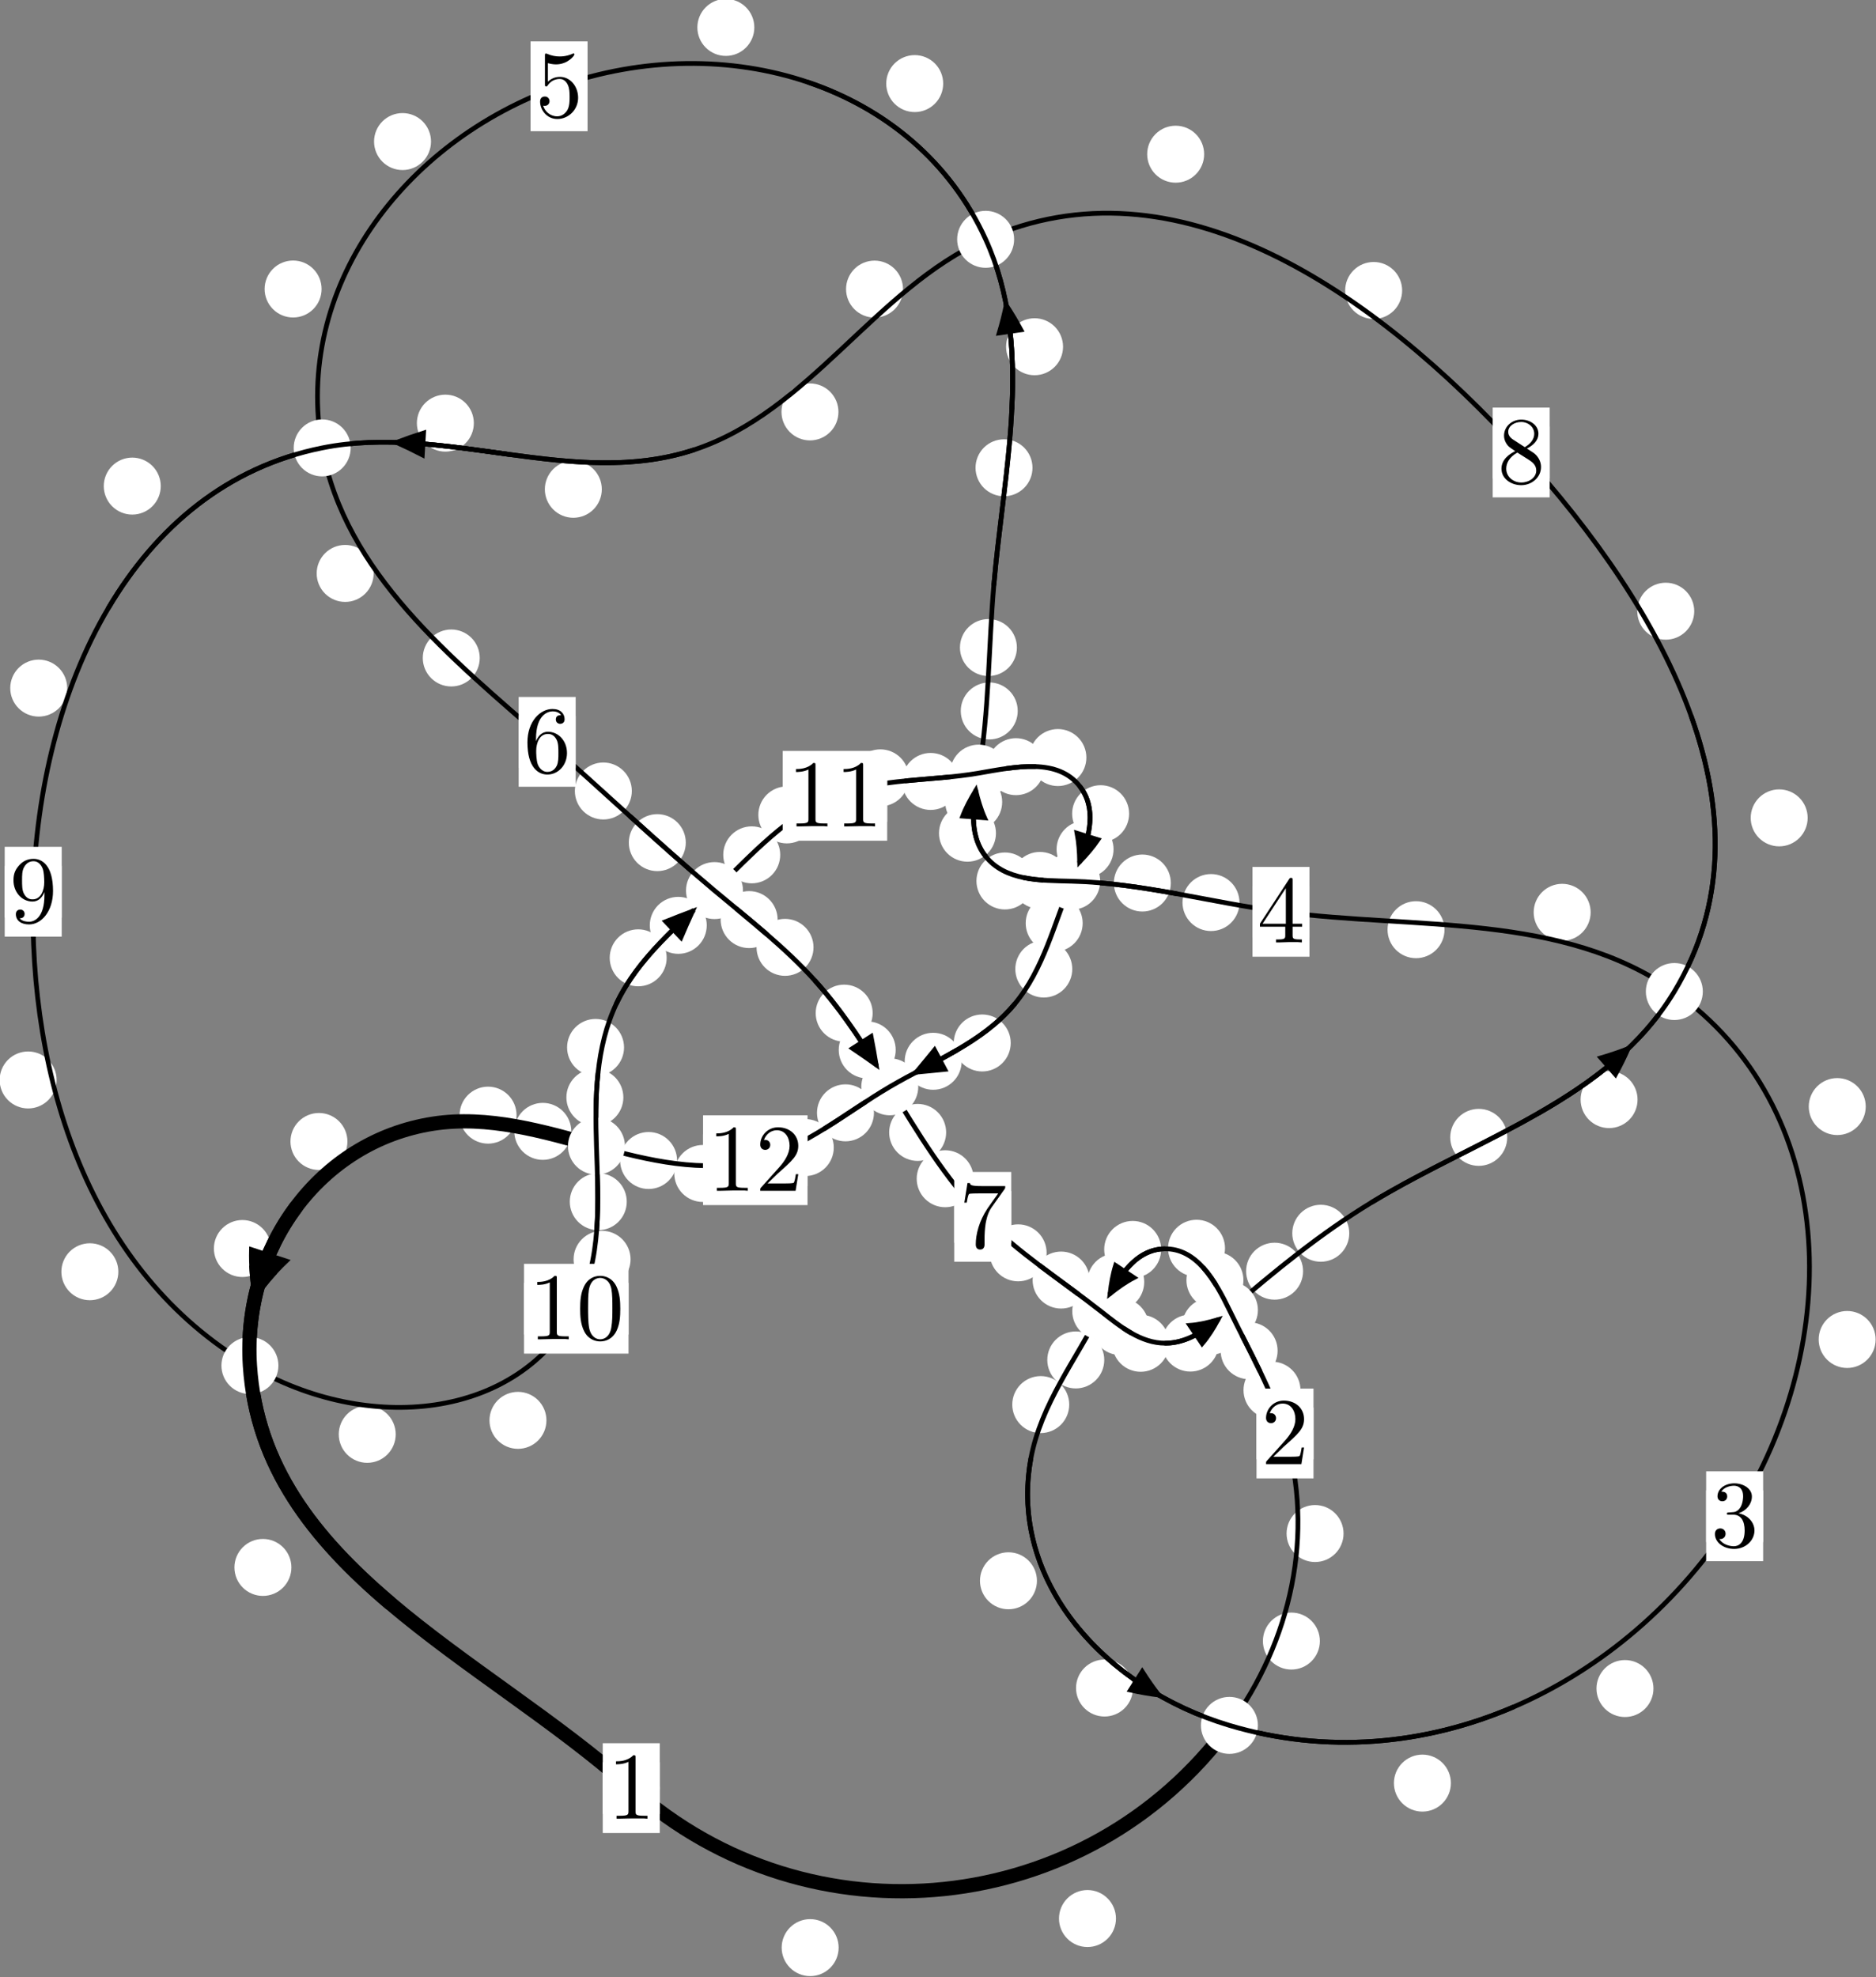 <?xml version="1.0"?>
<!-- Created by MetaPost 1.999 on 2021.07.05:2353 -->
<svg version="1.1" xmlns="http://www.w3.org/2000/svg" xmlns:xlink="http://www.w3.org/1999/xlink" width="196.844" height="207.413" viewBox="0 0 196.844 207.413">
<rect x="0" y="0" width="196.844" height="207.413" fill="#808080" stroke="none"/>
<!-- Original BoundingBox: -129.037292 -26.301819 67.806458 181.111160 -->
  <defs>
    <g transform="scale(0.01,0.01)" id="GLYPHcmr10_48">
      <path style="fill-rule: evenodd;" d="M460 -320C460 -400,455 -480,420 -554C374 -650,292 -666,250 -666C190 -666,117 -640,76 -547C44 -478,39 -400,39 -320C39 -245,43 -155,84 -79C127 2,200 22,249 22C303 22,379 1,423 -94C455 -163,460 -241,460 -320M249 -0C210 -0,151 -25,133 -121C122 -181,122 -273,122 -332C122 -396,122 -462,130 -516C149 -635,224 -644,249 -644C282 -644,348 -626,367 -527C377 -471,377 -395,377 -332C377 -257,377 -189,366 -125C351 -30,294 -0,249 -0"></path>
    </g>
    <g transform="scale(0.01,0.01)" id="GLYPHcmr10_49">
      <path style="fill-rule: evenodd;" d="M294 -640C294 -664,294 -666,271 -666C209 -602,121 -602,89 -602L89 -571C109 -571,168 -571,220 -597L220 -79C220 -43,217 -31,127 -31L95 -31L95 -0L257 -0L130 -3L217 -3L257 -3L297 -3L384 -3L419 -0L419 -31L387 -31C297 -31,294 -42,294 -79"></path>
    </g>
    <g transform="scale(0.01,0.01)" id="GLYPHcmr10_50">
      <path style="fill-rule: evenodd;" d="M127 -77L233 -180C389 -318,449 -372,449 -472C449 -586,359 -666,237 -666C124 -666,50 -574,50 -485C50 -429,100 -429,103 -429C120 -429,155 -441,155 -482C155 -508,137 -534,102 -534C94 -534,92 -534,89 -533C112 -598,166 -635,224 -635C315 -635,358 -554,358 -472C358 -392,308 -313,253 -251L61 -37C50 -26,50 -24,50 -0L421 -0L449 -174L424 -174C419 -144,412 -100,402 -85C395 -77,329 -77,307 -77"></path>
    </g>
    <g transform="scale(0.01,0.01)" id="GLYPHcmr10_51">
      <path style="fill-rule: evenodd;" d="M290 -352C372 -379,430 -449,430 -528C430 -610,342 -666,246 -666C145 -666,69 -606,69 -530C69 -497,91 -478,120 -478C151 -478,171 -500,171 -529C171 -579,124 -579,109 -579C140 -628,206 -641,242 -641C283 -641,338 -619,338 -529C338 -517,336 -459,310 -415C280 -367,246 -364,221 -363C213 -362,189 -360,182 -360C174 -359,167 -358,167 -348C167 -337,174 -337,191 -337L235 -337C317 -337,354 -269,354 -171C354 -35,285 -6,241 -6C198 -6,123 -23,88 -82C123 -77,154 -99,154 -137C154 -173,127 -193,98 -193C74 -193,42 -179,42 -135C42 -44,135 22,244 22C366 22,457 -69,457 -171C457 -253,394 -331,290 -352"></path>
    </g>
    <g transform="scale(0.01,0.01)" id="GLYPHcmr10_52">
      <path style="fill-rule: evenodd;" d="M294 -165L294 -78C294 -42,292 -31,218 -31L197 -31L197 -0L332 -0L238 -3L290 -3L332 -3L374 -3L427 -3L468 -0L468 -31L447 -31C373 -31,371 -42,371 -78L371 -165L471 -165L471 -196L371 -196L371 -651C371 -671,371 -677,355 -677C346 -677,343 -677,335 -665L28 -196L28 -165M300 -196L56 -196L300 -569"></path>
    </g>
    <g transform="scale(0.01,0.01)" id="GLYPHcmr10_53">
      <path style="fill-rule: evenodd;" d="M449 -201C449 -320,367 -420,259 -420C211 -420,168 -404,132 -369L132 -564C152 -558,185 -551,217 -551C340 -551,410 -642,410 -655C410 -661,407 -666,400 -666C399 -666,397 -666,392 -663C372 -654,323 -634,256 -634C216 -634,170 -641,123 -662C115 -665,113 -665,111 -665C101 -665,101 -657,101 -641L101 -345C101 -327,101 -319,115 -319C122 -319,124 -322,128 -328C139 -344,176 -398,257 -398C309 -398,334 -352,342 -334C358 -297,360 -258,360 -208C360 -173,360 -113,336 -71C312 -32,275 -6,229 -6C156 -6,99 -59,82 -118C85 -117,88 -116,99 -116C132 -116,149 -141,149 -165C149 -189,132 -214,99 -214C85 -214,50 -207,50 -161C50 -75,119 22,231 22C347 22,449 -74,449 -201"></path>
    </g>
    <g transform="scale(0.01,0.01)" id="GLYPHcmr10_54">
      <path style="fill-rule: evenodd;" d="M132 -328L132 -352C132 -605,256 -641,307 -641C331 -641,373 -635,395 -601C380 -601,340 -601,340 -556C340 -525,364 -510,386 -510C402 -510,432 -519,432 -558C432 -618,388 -666,305 -666C177 -666,42 -537,42 -316C42 -49,158 22,251 22C362 22,457 -72,457 -204C457 -331,368 -427,257 -427C189 -427,152 -376,132 -328M251 -6C188 -6,158 -66,152 -81C134 -128,134 -208,134 -226C134 -304,166 -404,256 -404C272 -404,318 -404,349 -342C367 -305,367 -254,367 -205C367 -157,367 -107,350 -71C320 -11,274 -6,251 -6"></path>
    </g>
    <g transform="scale(0.01,0.01)" id="GLYPHcmr10_55">
      <path style="fill-rule: evenodd;" d="M476 -609C485 -621,485 -623,485 -644L242 -644C120 -644,118 -657,114 -676L89 -676L56 -470L81 -470C84 -486,93 -549,106 -561C113 -567,191 -567,204 -567L411 -567C400 -551,321 -442,299 -409C209 -274,176 -135,176 -33C176 -23,176 22,222 22C268 22,268 -23,268 -33L268 -84C268 -139,271 -194,279 -248C283 -271,297 -357,341 -419"></path>
    </g>
    <g transform="scale(0.01,0.01)" id="GLYPHcmr10_56">
      <path style="fill-rule: evenodd;" d="M163 -457C117 -487,113 -521,113 -538C113 -599,178 -641,249 -641C322 -641,386 -589,386 -517C386 -460,347 -412,287 -377M309 -362C381 -399,430 -451,430 -517C430 -609,341 -666,250 -666C150 -666,69 -592,69 -499C69 -481,71 -436,113 -389C124 -377,161 -352,186 -335C128 -306,42 -250,42 -151C42 -45,144 22,249 22C362 22,457 -61,457 -168C457 -204,446 -249,408 -291C389 -312,373 -322,309 -362M209 -320L332 -242C360 -223,407 -193,407 -132C407 -58,332 -6,250 -6C164 -6,92 -68,92 -151C92 -209,124 -273,209 -320"></path>
    </g>
    <g transform="scale(0.01,0.01)" id="GLYPHcmr10_57">
      <path style="fill-rule: evenodd;" d="M367 -318L367 -286C367 -52,263 -6,205 -6C188 -6,134 -8,107 -42C151 -42,159 -71,159 -88C159 -119,135 -134,113 -134C97 -134,67 -125,67 -86C67 -19,121 22,206 22C335 22,457 -114,457 -329C457 -598,342 -666,253 -666C198 -666,149 -648,106 -603C65 -558,42 -516,42 -441C42 -316,130 -218,242 -218C303 -218,344 -260,367 -318M243 -241C227 -241,181 -241,150 -304C132 -341,132 -391,132 -440C132 -494,132 -541,153 -578C180 -628,218 -641,253 -641C299 -641,332 -607,349 -562C361 -530,365 -467,365 -421C365 -338,331 -241,243 -241"></path>
    </g>
  </defs>
  <path d="M87.997 204.313C87.997 203.52,87.682 202.76,87.121 202.2C86.561 201.639,85.801 201.324,85.008 201.324C84.215 201.324,83.455 201.639,82.895 202.2C82.334 202.76,82.019 203.52,82.019 204.313C82.019 205.106,82.334 205.866,82.895 206.426C83.455 206.987,84.215 207.302,85.008 207.302C85.801 207.302,86.561 206.987,87.121 206.426C87.682 205.866,87.997 205.106,87.997 204.313Z" style="fill: rgb(100%,100%,100%);stroke: none;"></path>
  <path d="M69.224 187.581C69.224 186.789,68.909 186.028,68.348 185.468C67.788 184.907,67.028 184.592,66.235 184.592C65.442 184.592,64.682 184.907,64.122 185.468C63.561 186.028,63.246 186.789,63.246 187.581C63.246 188.374,63.561 189.134,64.122 189.695C64.682 190.255,65.442 190.57,66.235 190.57C67.028 190.57,67.788 190.255,68.348 189.695C68.909 189.134,69.224 188.374,69.224 187.581Z" style="fill: rgb(100%,100%,100%);stroke: none;"></path>
  <path d="M138.491 172.154C138.491 171.361,138.176 170.601,137.616 170.041C137.055 169.48,136.295 169.165,135.502 169.165C134.71 169.165,133.95 169.48,133.389 170.041C132.829 170.601,132.514 171.361,132.514 172.154C132.514 172.947,132.829 173.707,133.389 174.267C133.95 174.828,134.71 175.143,135.502 175.143C136.295 175.143,137.055 174.828,137.616 174.267C138.176 173.707,138.491 172.947,138.491 172.154Z" style="fill: rgb(100%,100%,100%);stroke: none;"></path>
  <path d="M117.095 201.262C117.095 200.469,116.78 199.709,116.219 199.149C115.659 198.588,114.899 198.273,114.106 198.273C113.313 198.273,112.553 198.588,111.993 199.149C111.432 199.709,111.117 200.469,111.117 201.262C111.117 202.055,111.432 202.815,111.993 203.375C112.553 203.936,113.313 204.251,114.106 204.251C114.899 204.251,115.659 203.936,116.219 203.375C116.78 202.815,117.095 202.055,117.095 201.262Z" style="fill: rgb(100%,100%,100%);stroke: none;"></path>
  <path d="M136.455 145.833C136.455 145.04,136.14 144.28,135.58 143.72C135.019 143.159,134.259 142.844,133.466 142.844C132.674 142.844,131.914 143.159,131.353 143.72C130.793 144.28,130.478 145.04,130.478 145.833C130.478 146.626,130.793 147.386,131.353 147.946C131.914 148.507,132.674 148.822,133.466 148.822C134.259 148.822,135.019 148.507,135.58 147.946C136.14 147.386,136.455 146.626,136.455 145.833Z" style="fill: rgb(100%,100%,100%);stroke: none;"></path>
  <path d="M140.975 160.873C140.975 160.081,140.66 159.32,140.099 158.76C139.539 158.199,138.779 157.884,137.986 157.884C137.193 157.884,136.433 158.199,135.873 158.76C135.312 159.32,134.997 160.081,134.997 160.873C134.997 161.666,135.312 162.426,135.873 162.987C136.433 163.547,137.193 163.862,137.986 163.862C138.779 163.862,139.539 163.547,140.099 162.987C140.66 162.426,140.975 161.666,140.975 160.873Z" style="fill: rgb(100%,100%,100%);stroke: none;"></path>
  <path d="M130.47 134.298C130.47 133.505,130.155 132.745,129.594 132.185C129.034 131.624,128.274 131.309,127.481 131.309C126.688 131.309,125.928 131.624,125.368 132.185C124.807 132.745,124.492 133.505,124.492 134.298C124.492 135.091,124.807 135.851,125.368 136.411C125.928 136.972,126.688 137.287,127.481 137.287C128.274 137.287,129.034 136.972,129.594 136.411C130.155 135.851,130.47 135.091,130.47 134.298Z" style="fill: rgb(100%,100%,100%);stroke: none;"></path>
  <path d="M134.057 141.698C134.057 140.905,133.742 140.145,133.182 139.585C132.622 139.024,131.861 138.709,131.069 138.709C130.276 138.709,129.516 139.024,128.955 139.585C128.395 140.145,128.08 140.905,128.08 141.698C128.08 142.491,128.395 143.251,128.955 143.811C129.516 144.372,130.276 144.687,131.069 144.687C131.861 144.687,132.622 144.372,133.182 143.811C133.742 143.251,134.057 142.491,134.057 141.698Z" style="fill: rgb(100%,100%,100%);stroke: none;"></path>
  <path d="M121.838 131.069C121.838 130.277,121.523 129.517,120.963 128.956C120.402 128.396,119.642 128.081,118.85 128.081C118.057 128.081,117.297 128.396,116.736 128.956C116.176 129.517,115.861 130.277,115.861 131.069C115.861 131.862,116.176 132.622,116.736 133.183C117.297 133.743,118.057 134.058,118.85 134.058C119.642 134.058,120.402 133.743,120.963 133.183C121.523 132.622,121.838 131.862,121.838 131.069Z" style="fill: rgb(100%,100%,100%);stroke: none;"></path>
  <path d="M128.538 130.945C128.538 130.153,128.223 129.393,127.662 128.832C127.102 128.272,126.341 127.957,125.549 127.957C124.756 127.957,123.996 128.272,123.435 128.832C122.875 129.393,122.56 130.153,122.56 130.945C122.56 131.738,122.875 132.498,123.435 133.059C123.996 133.619,124.756 133.934,125.549 133.934C126.341 133.934,127.102 133.619,127.662 133.059C128.223 132.498,128.538 131.738,128.538 130.945Z" style="fill: rgb(100%,100%,100%);stroke: none;"></path>
  <path d="M115.867 142.663C115.867 141.87,115.552 141.11,114.992 140.55C114.431 139.989,113.671 139.674,112.878 139.674C112.086 139.674,111.326 139.989,110.765 140.55C110.205 141.11,109.89 141.87,109.89 142.663C109.89 143.456,110.205 144.216,110.765 144.777C111.326 145.337,112.086 145.652,112.878 145.652C113.671 145.652,114.431 145.337,114.992 144.777C115.552 144.216,115.867 143.456,115.867 142.663Z" style="fill: rgb(100%,100%,100%);stroke: none;"></path>
  <path d="M120.06 134.487C120.06 133.694,119.745 132.934,119.184 132.373C118.624 131.813,117.864 131.498,117.071 131.498C116.278 131.498,115.518 131.813,114.958 132.373C114.397 132.934,114.082 133.694,114.082 134.487C114.082 135.279,114.397 136.039,114.958 136.6C115.518 137.16,116.278 137.475,117.071 137.475C117.864 137.475,118.624 137.16,119.184 136.6C119.745 136.039,120.06 135.279,120.06 134.487Z" style="fill: rgb(100%,100%,100%);stroke: none;"></path>
  <path d="M108.803 165.83C108.803 165.037,108.488 164.277,107.927 163.716C107.367 163.156,106.607 162.841,105.814 162.841C105.021 162.841,104.261 163.156,103.701 163.716C103.14 164.277,102.825 165.037,102.825 165.83C102.825 166.622,103.14 167.382,103.701 167.943C104.261 168.503,105.021 168.818,105.814 168.818C106.607 168.818,107.367 168.503,107.927 167.943C108.488 167.382,108.803 166.622,108.803 165.83Z" style="fill: rgb(100%,100%,100%);stroke: none;"></path>
  <path d="M112.192 147.347C112.192 146.554,111.877 145.794,111.317 145.233C110.756 144.673,109.996 144.358,109.203 144.358C108.411 144.358,107.651 144.673,107.09 145.233C106.53 145.794,106.215 146.554,106.215 147.347C106.215 148.139,106.53 148.899,107.09 149.46C107.651 150.02,108.411 150.335,109.203 150.335C109.996 150.335,110.756 150.02,111.317 149.46C111.877 148.899,112.192 148.139,112.192 147.347Z" style="fill: rgb(100%,100%,100%);stroke: none;"></path>
  <path d="M152.238 187.055C152.238 186.262,151.923 185.502,151.363 184.942C150.802 184.381,150.042 184.066,149.249 184.066C148.457 184.066,147.696 184.381,147.136 184.942C146.575 185.502,146.26 186.262,146.26 187.055C146.26 187.848,146.575 188.608,147.136 189.168C147.696 189.729,148.457 190.044,149.249 190.044C150.042 190.044,150.802 189.729,151.363 189.168C151.923 188.608,152.238 187.848,152.238 187.055Z" style="fill: rgb(100%,100%,100%);stroke: none;"></path>
  <path d="M118.882 177.081C118.882 176.288,118.567 175.528,118.007 174.968C117.447 174.407,116.686 174.092,115.894 174.092C115.101 174.092,114.341 174.407,113.78 174.968C113.22 175.528,112.905 176.288,112.905 177.081C112.905 177.874,113.22 178.634,113.78 179.194C114.341 179.755,115.101 180.07,115.894 180.07C116.686 180.07,117.447 179.755,118.007 179.194C118.567 178.634,118.882 177.874,118.882 177.081Z" style="fill: rgb(100%,100%,100%);stroke: none;"></path>
  <path d="M196.806 140.517C196.806 139.724,196.492 138.964,195.931 138.404C195.371 137.843,194.61 137.528,193.818 137.528C193.025 137.528,192.265 137.843,191.704 138.404C191.144 138.964,190.829 139.724,190.829 140.517C190.829 141.31,191.144 142.07,191.704 142.63C192.265 143.191,193.025 143.506,193.818 143.506C194.61 143.506,195.371 143.191,195.931 142.63C196.492 142.07,196.806 141.31,196.806 140.517Z" style="fill: rgb(100%,100%,100%);stroke: none;"></path>
  <path d="M173.493 177.133C173.493 176.341,173.178 175.58,172.617 175.02C172.057 174.46,171.297 174.145,170.504 174.145C169.711 174.145,168.951 174.46,168.391 175.02C167.83 175.58,167.515 176.341,167.515 177.133C167.515 177.926,167.83 178.686,168.391 179.247C168.951 179.807,169.711 180.122,170.504 180.122C171.297 180.122,172.057 179.807,172.617 179.247C173.178 178.686,173.493 177.926,173.493 177.133Z" style="fill: rgb(100%,100%,100%);stroke: none;"></path>
  <path d="M166.903 95.705C166.903 94.913,166.588 94.153,166.027 93.592C165.467 93.032,164.707 92.717,163.914 92.717C163.121 92.717,162.361 93.032,161.801 93.592C161.24 94.153,160.925 94.913,160.925 95.705C160.925 96.498,161.24 97.258,161.801 97.819C162.361 98.379,163.121 98.694,163.914 98.694C164.707 98.694,165.467 98.379,166.027 97.819C166.588 97.258,166.903 96.498,166.903 95.705Z" style="fill: rgb(100%,100%,100%);stroke: none;"></path>
  <path d="M195.767 116.083C195.767 115.291,195.452 114.53,194.892 113.97C194.331 113.41,193.571 113.095,192.778 113.095C191.986 113.095,191.225 113.41,190.665 113.97C190.104 114.53,189.789 115.291,189.789 116.083C189.789 116.876,190.104 117.636,190.665 118.197C191.225 118.757,191.986 119.072,192.778 119.072C193.571 119.072,194.331 118.757,194.892 118.197C195.452 117.636,195.767 116.876,195.767 116.083Z" style="fill: rgb(100%,100%,100%);stroke: none;"></path>
  <path d="M130.056 94.681C130.056 93.888,129.741 93.128,129.18 92.567C128.62 92.007,127.86 91.692,127.067 91.692C126.274 91.692,125.514 92.007,124.954 92.567C124.393 93.128,124.078 93.888,124.078 94.681C124.078 95.473,124.393 96.234,124.954 96.794C125.514 97.355,126.274 97.67,127.067 97.67C127.86 97.67,128.62 97.355,129.18 96.794C129.741 96.234,130.056 95.473,130.056 94.681Z" style="fill: rgb(100%,100%,100%);stroke: none;"></path>
  <path d="M151.569 97.528C151.569 96.736,151.254 95.975,150.693 95.415C150.133 94.855,149.373 94.54,148.58 94.54C147.787 94.54,147.027 94.855,146.467 95.415C145.906 95.975,145.591 96.736,145.591 97.528C145.591 98.321,145.906 99.081,146.467 99.642C147.027 100.202,147.787 100.517,148.58 100.517C149.373 100.517,150.133 100.202,150.693 99.642C151.254 99.081,151.569 98.321,151.569 97.528Z" style="fill: rgb(100%,100%,100%);stroke: none;"></path>
  <path d="M112.103 92.359C112.103 91.566,111.788 90.806,111.228 90.245C110.667 89.685,109.907 89.37,109.115 89.37C108.322 89.37,107.562 89.685,107.001 90.245C106.441 90.806,106.126 91.566,106.126 92.359C106.126 93.151,106.441 93.911,107.001 94.472C107.562 95.032,108.322 95.347,109.115 95.347C109.907 95.347,110.667 95.032,111.228 94.472C111.788 93.911,112.103 93.151,112.103 92.359Z" style="fill: rgb(100%,100%,100%);stroke: none;"></path>
  <path d="M122.852 92.633C122.852 91.84,122.537 91.08,121.977 90.52C121.417 89.959,120.656 89.644,119.864 89.644C119.071 89.644,118.311 89.959,117.75 90.52C117.19 91.08,116.875 91.84,116.875 92.633C116.875 93.426,117.19 94.186,117.75 94.746C118.311 95.307,119.071 95.622,119.864 95.622C120.656 95.622,121.417 95.307,121.977 94.746C122.537 94.186,122.852 93.426,122.852 92.633Z" style="fill: rgb(100%,100%,100%);stroke: none;"></path>
  <path d="M104.503 87.406C104.503 86.614,104.188 85.854,103.628 85.293C103.067 84.733,102.307 84.418,101.515 84.418C100.722 84.418,99.962 84.733,99.401 85.293C98.841 85.854,98.526 86.614,98.526 87.406C98.526 88.199,98.841 88.959,99.401 89.52C99.962 90.08,100.722 90.395,101.515 90.395C102.307 90.395,103.067 90.08,103.628 89.52C104.188 88.959,104.503 88.199,104.503 87.406Z" style="fill: rgb(100%,100%,100%);stroke: none;"></path>
  <path d="M108.433 92.417C108.433 91.624,108.118 90.864,107.558 90.304C106.997 89.743,106.237 89.428,105.444 89.428C104.652 89.428,103.891 89.743,103.331 90.304C102.771 90.864,102.456 91.624,102.456 92.417C102.456 93.21,102.771 93.97,103.331 94.53C103.891 95.091,104.652 95.406,105.444 95.406C106.237 95.406,106.997 95.091,107.558 94.53C108.118 93.97,108.433 93.21,108.433 92.417Z" style="fill: rgb(100%,100%,100%);stroke: none;"></path>
  <path d="M106.788 74.581C106.788 73.788,106.474 73.028,105.913 72.468C105.353 71.907,104.592 71.592,103.8 71.592C103.007 71.592,102.247 71.907,101.686 72.468C101.126 73.028,100.811 73.788,100.811 74.581C100.811 75.374,101.126 76.134,101.686 76.694C102.247 77.255,103.007 77.57,103.8 77.57C104.592 77.57,105.353 77.255,105.913 76.694C106.474 76.134,106.788 75.374,106.788 74.581Z" style="fill: rgb(100%,100%,100%);stroke: none;"></path>
  <path d="M105.156 84.13C105.156 83.337,104.841 82.577,104.28 82.017C103.72 81.456,102.96 81.141,102.167 81.141C101.374 81.141,100.614 81.456,100.054 82.017C99.493 82.577,99.178 83.337,99.178 84.13C99.178 84.923,99.493 85.683,100.054 86.243C100.614 86.804,101.374 87.119,102.167 87.119C102.96 87.119,103.72 86.804,104.28 86.243C104.841 85.683,105.156 84.923,105.156 84.13Z" style="fill: rgb(100%,100%,100%);stroke: none;"></path>
  <path d="M108.337 49.071C108.337 48.279,108.022 47.519,107.462 46.958C106.901 46.398,106.141 46.083,105.349 46.083C104.556 46.083,103.796 46.398,103.235 46.958C102.675 47.519,102.36 48.279,102.36 49.071C102.36 49.864,102.675 50.624,103.235 51.185C103.796 51.745,104.556 52.06,105.349 52.06C106.141 52.06,106.901 51.745,107.462 51.185C108.022 50.624,108.337 49.864,108.337 49.071Z" style="fill: rgb(100%,100%,100%);stroke: none;"></path>
  <path d="M106.701 67.93C106.701 67.137,106.386 66.377,105.826 65.816C105.266 65.256,104.505 64.941,103.713 64.941C102.92 64.941,102.16 65.256,101.599 65.816C101.039 66.377,100.724 67.137,100.724 67.93C100.724 68.722,101.039 69.482,101.599 70.043C102.16 70.603,102.92 70.918,103.713 70.918C104.505 70.918,105.266 70.603,105.826 70.043C106.386 69.482,106.701 68.722,106.701 67.93Z" style="fill: rgb(100%,100%,100%);stroke: none;"></path>
  <path d="M98.967 8.769C98.967 7.976,98.652 7.216,98.092 6.655C97.531 6.095,96.771 5.78,95.979 5.78C95.186 5.78,94.426 6.095,93.865 6.655C93.305 7.216,92.99 7.976,92.99 8.769C92.99 9.561,93.305 10.321,93.865 10.882C94.426 11.442,95.186 11.757,95.979 11.757C96.771 11.757,97.531 11.442,98.092 10.882C98.652 10.321,98.967 9.561,98.967 8.769Z" style="fill: rgb(100%,100%,100%);stroke: none;"></path>
  <path d="M111.543 36.374C111.543 35.581,111.228 34.821,110.668 34.261C110.107 33.7,109.347 33.385,108.554 33.385C107.762 33.385,107.002 33.7,106.441 34.261C105.881 34.821,105.566 35.581,105.566 36.374C105.566 37.167,105.881 37.927,106.441 38.487C107.002 39.048,107.762 39.363,108.554 39.363C109.347 39.363,110.107 39.048,110.668 38.487C111.228 37.927,111.543 37.167,111.543 36.374Z" style="fill: rgb(100%,100%,100%);stroke: none;"></path>
  <path d="M45.226 14.85C45.226 14.057,44.911 13.297,44.351 12.736C43.79 12.176,43.03 11.861,42.238 11.861C41.445 11.861,40.685 12.176,40.124 12.736C39.564 13.297,39.249 14.057,39.249 14.85C39.249 15.642,39.564 16.403,40.124 16.963C40.685 17.524,41.445 17.839,42.238 17.839C43.03 17.839,43.79 17.524,44.351 16.963C44.911 16.403,45.226 15.642,45.226 14.85Z" style="fill: rgb(100%,100%,100%);stroke: none;"></path>
  <path d="M79.15 2.878C79.15 2.085,78.835 1.325,78.274 0.764C77.714 0.204,76.954 -0.111,76.161 -0.111C75.368 -0.111,74.608 0.204,74.048 0.764C73.487 1.325,73.172 2.085,73.172 2.878C73.172 3.67,73.487 4.43,74.048 4.991C74.608 5.551,75.368 5.866,76.161 5.866C76.954 5.866,77.714 5.551,78.274 4.991C78.835 4.43,79.15 3.67,79.15 2.878Z" style="fill: rgb(100%,100%,100%);stroke: none;"></path>
  <path d="M39.206 60.155C39.206 59.362,38.891 58.602,38.33 58.041C37.77 57.481,37.01 57.166,36.217 57.166C35.424 57.166,34.664 57.481,34.104 58.041C33.543 58.602,33.228 59.362,33.228 60.155C33.228 60.947,33.543 61.707,34.104 62.268C34.664 62.828,35.424 63.143,36.217 63.143C37.01 63.143,37.77 62.828,38.33 62.268C38.891 61.707,39.206 60.947,39.206 60.155Z" style="fill: rgb(100%,100%,100%);stroke: none;"></path>
  <path d="M33.744 30.318C33.744 29.526,33.429 28.765,32.868 28.205C32.308 27.644,31.548 27.33,30.755 27.33C29.962 27.33,29.202 27.644,28.642 28.205C28.081 28.765,27.766 29.526,27.766 30.318C27.766 31.111,28.081 31.871,28.642 32.432C29.202 32.992,29.962 33.307,30.755 33.307C31.548 33.307,32.308 32.992,32.868 32.432C33.429 31.871,33.744 31.111,33.744 30.318Z" style="fill: rgb(100%,100%,100%);stroke: none;"></path>
  <path d="M66.296 82.977C66.296 82.185,65.981 81.425,65.421 80.864C64.86 80.304,64.1 79.989,63.308 79.989C62.515 79.989,61.755 80.304,61.194 80.864C60.634 81.425,60.319 82.185,60.319 82.977C60.319 83.77,60.634 84.53,61.194 85.091C61.755 85.651,62.515 85.966,63.308 85.966C64.1 85.966,64.86 85.651,65.421 85.091C65.981 84.53,66.296 83.77,66.296 82.977Z" style="fill: rgb(100%,100%,100%);stroke: none;"></path>
  <path d="M50.338 69.025C50.338 68.232,50.023 67.472,49.463 66.911C48.902 66.351,48.142 66.036,47.349 66.036C46.557 66.036,45.797 66.351,45.236 66.911C44.676 67.472,44.361 68.232,44.361 69.025C44.361 69.817,44.676 70.577,45.236 71.138C45.797 71.698,46.557 72.013,47.349 72.013C48.142 72.013,48.902 71.698,49.463 71.138C50.023 70.577,50.338 69.817,50.338 69.025Z" style="fill: rgb(100%,100%,100%);stroke: none;"></path>
  <path d="M81.593 96.469C81.593 95.676,81.278 94.916,80.717 94.356C80.157 93.795,79.397 93.48,78.604 93.48C77.811 93.48,77.051 93.795,76.491 94.356C75.93 94.916,75.615 95.676,75.615 96.469C75.615 97.262,75.93 98.022,76.491 98.582C77.051 99.143,77.811 99.458,78.604 99.458C79.397 99.458,80.157 99.143,80.717 98.582C81.278 98.022,81.593 97.262,81.593 96.469Z" style="fill: rgb(100%,100%,100%);stroke: none;"></path>
  <path d="M71.958 88.395C71.958 87.603,71.643 86.842,71.083 86.282C70.522 85.722,69.762 85.407,68.969 85.407C68.177 85.407,67.416 85.722,66.856 86.282C66.295 86.842,65.981 87.603,65.981 88.395C65.981 89.188,66.295 89.948,66.856 90.509C67.416 91.069,68.177 91.384,68.969 91.384C69.762 91.384,70.522 91.069,71.083 90.509C71.643 89.948,71.958 89.188,71.958 88.395Z" style="fill: rgb(100%,100%,100%);stroke: none;"></path>
  <path d="M91.566 106.281C91.566 105.488,91.251 104.728,90.69 104.168C90.13 103.607,89.37 103.292,88.577 103.292C87.784 103.292,87.024 103.607,86.464 104.168C85.903 104.728,85.588 105.488,85.588 106.281C85.588 107.074,85.903 107.834,86.464 108.394C87.024 108.955,87.784 109.27,88.577 109.27C89.37 109.27,90.13 108.955,90.69 108.394C91.251 107.834,91.566 107.074,91.566 106.281Z" style="fill: rgb(100%,100%,100%);stroke: none;"></path>
  <path d="M85.36 99.381C85.36 98.588,85.045 97.828,84.484 97.267C83.924 96.707,83.164 96.392,82.371 96.392C81.578 96.392,80.818 96.707,80.258 97.267C79.697 97.828,79.382 98.588,79.382 99.381C79.382 100.173,79.697 100.933,80.258 101.494C80.818 102.054,81.578 102.369,82.371 102.369C83.164 102.369,83.924 102.054,84.484 101.494C85.045 100.933,85.36 100.173,85.36 99.381Z" style="fill: rgb(100%,100%,100%);stroke: none;"></path>
  <path d="M99.276 118.794C99.276 118.002,98.961 117.242,98.4 116.681C97.84 116.121,97.08 115.806,96.287 115.806C95.494 115.806,94.734 116.121,94.174 116.681C93.613 117.242,93.298 118.002,93.298 118.794C93.298 119.587,93.613 120.347,94.174 120.908C94.734 121.468,95.494 121.783,96.287 121.783C97.08 121.783,97.84 121.468,98.4 120.908C98.961 120.347,99.276 119.587,99.276 118.794Z" style="fill: rgb(100%,100%,100%);stroke: none;"></path>
  <path d="M93.984 110.139C93.984 109.346,93.669 108.586,93.109 108.026C92.549 107.465,91.788 107.15,90.996 107.15C90.203 107.15,89.443 107.465,88.882 108.026C88.322 108.586,88.007 109.346,88.007 110.139C88.007 110.932,88.322 111.692,88.882 112.252C89.443 112.813,90.203 113.128,90.996 113.128C91.788 113.128,92.549 112.813,93.109 112.252C93.669 111.692,93.984 110.932,93.984 110.139Z" style="fill: rgb(100%,100%,100%);stroke: none;"></path>
  <path d="M109.82 131.428C109.82 130.636,109.505 129.875,108.945 129.315C108.384 128.754,107.624 128.44,106.831 128.44C106.039 128.44,105.279 128.754,104.718 129.315C104.158 129.875,103.843 130.636,103.843 131.428C103.843 132.221,104.158 132.981,104.718 133.542C105.279 134.102,106.039 134.417,106.831 134.417C107.624 134.417,108.384 134.102,108.945 133.542C109.505 132.981,109.82 132.221,109.82 131.428Z" style="fill: rgb(100%,100%,100%);stroke: none;"></path>
  <path d="M102.164 123.654C102.164 122.862,101.849 122.102,101.289 121.541C100.728 120.981,99.968 120.666,99.175 120.666C98.383 120.666,97.623 120.981,97.062 121.541C96.502 122.102,96.187 122.862,96.187 123.654C96.187 124.447,96.502 125.207,97.062 125.768C97.623 126.328,98.383 126.643,99.175 126.643C99.968 126.643,100.728 126.328,101.289 125.768C101.849 125.207,102.164 124.447,102.164 123.654Z" style="fill: rgb(100%,100%,100%);stroke: none;"></path>
  <path d="M120.54 139.161C120.54 138.368,120.225 137.608,119.664 137.047C119.104 136.487,118.343 136.172,117.551 136.172C116.758 136.172,115.998 136.487,115.437 137.047C114.877 137.608,114.562 138.368,114.562 139.161C114.562 139.953,114.877 140.713,115.437 141.274C115.998 141.834,116.758 142.149,117.551 142.149C118.343 142.149,119.104 141.834,119.664 141.274C120.225 140.713,120.54 139.953,120.54 139.161Z" style="fill: rgb(100%,100%,100%);stroke: none;"></path>
  <path d="M114.327 134.283C114.327 133.49,114.012 132.73,113.451 132.17C112.891 131.609,112.131 131.294,111.338 131.294C110.545 131.294,109.785 131.609,109.225 132.17C108.664 132.73,108.349 133.49,108.349 134.283C108.349 135.076,108.664 135.836,109.225 136.397C109.785 136.957,110.545 137.272,111.338 137.272C112.131 137.272,112.891 136.957,113.451 136.397C114.012 135.836,114.327 135.076,114.327 134.283Z" style="fill: rgb(100%,100%,100%);stroke: none;"></path>
  <path d="M127.89 140.895C127.89 140.102,127.576 139.342,127.015 138.781C126.455 138.221,125.694 137.906,124.902 137.906C124.109 137.906,123.349 138.221,122.788 138.781C122.228 139.342,121.913 140.102,121.913 140.895C121.913 141.687,122.228 142.447,122.788 143.008C123.349 143.568,124.109 143.883,124.902 143.883C125.694 143.883,126.455 143.568,127.015 143.008C127.576 142.447,127.89 141.687,127.89 140.895Z" style="fill: rgb(100%,100%,100%);stroke: none;"></path>
  <path d="M122.674 140.916C122.674 140.123,122.359 139.363,121.799 138.803C121.238 138.242,120.478 137.927,119.686 137.927C118.893 137.927,118.133 138.242,117.572 138.803C117.012 139.363,116.697 140.123,116.697 140.916C116.697 141.709,117.012 142.469,117.572 143.029C118.133 143.59,118.893 143.905,119.686 143.905C120.478 143.905,121.238 143.59,121.799 143.029C122.359 142.469,122.674 141.709,122.674 140.916Z" style="fill: rgb(100%,100%,100%);stroke: none;"></path>
  <path d="M136.728 133.353C136.728 132.56,136.413 131.8,135.853 131.24C135.292 130.679,134.532 130.364,133.74 130.364C132.947 130.364,132.187 130.679,131.626 131.24C131.066 131.8,130.751 132.56,130.751 133.353C130.751 134.146,131.066 134.906,131.626 135.466C132.187 136.027,132.947 136.342,133.74 136.342C134.532 136.342,135.292 136.027,135.853 135.466C136.413 134.906,136.728 134.146,136.728 133.353Z" style="fill: rgb(100%,100%,100%);stroke: none;"></path>
  <path d="M130.013 139.131C130.013 138.338,129.698 137.578,129.137 137.018C128.577 136.457,127.817 136.142,127.024 136.142C126.231 136.142,125.471 136.457,124.911 137.018C124.35 137.578,124.035 138.338,124.035 139.131C124.035 139.924,124.35 140.684,124.911 141.244C125.471 141.805,126.231 142.12,127.024 142.12C127.817 142.12,128.577 141.805,129.137 141.244C129.698 140.684,130.013 139.924,130.013 139.131Z" style="fill: rgb(100%,100%,100%);stroke: none;"></path>
  <path d="M158.149 119.313C158.149 118.52,157.834 117.76,157.273 117.2C156.713 116.639,155.953 116.324,155.16 116.324C154.367 116.324,153.607 116.639,153.047 117.2C152.486 117.76,152.171 118.52,152.171 119.313C152.171 120.106,152.486 120.866,153.047 121.426C153.607 121.987,154.367 122.302,155.16 122.302C155.953 122.302,156.713 121.987,157.273 121.426C157.834 120.866,158.149 120.106,158.149 119.313Z" style="fill: rgb(100%,100%,100%);stroke: none;"></path>
  <path d="M141.574 129.374C141.574 128.581,141.259 127.821,140.698 127.261C140.138 126.7,139.378 126.385,138.585 126.385C137.792 126.385,137.032 126.7,136.472 127.261C135.911 127.821,135.596 128.581,135.596 129.374C135.596 130.167,135.911 130.927,136.472 131.487C137.032 132.048,137.792 132.363,138.585 132.363C139.378 132.363,140.138 132.048,140.698 131.487C141.259 130.927,141.574 130.167,141.574 129.374Z" style="fill: rgb(100%,100%,100%);stroke: none;"></path>
  <path d="M189.674 85.798C189.674 85.005,189.359 84.245,188.799 83.684C188.238 83.124,187.478 82.809,186.685 82.809C185.893 82.809,185.132 83.124,184.572 83.684C184.011 84.245,183.697 85.005,183.697 85.798C183.697 86.59,184.011 87.35,184.572 87.911C185.132 88.471,185.893 88.786,186.685 88.786C187.478 88.786,188.238 88.471,188.799 87.911C189.359 87.35,189.674 86.59,189.674 85.798Z" style="fill: rgb(100%,100%,100%);stroke: none;"></path>
  <path d="M171.825 115.353C171.825 114.561,171.51 113.801,170.95 113.24C170.389 112.68,169.629 112.365,168.837 112.365C168.044 112.365,167.284 112.68,166.723 113.24C166.163 113.801,165.848 114.561,165.848 115.353C165.848 116.146,166.163 116.906,166.723 117.467C167.284 118.027,168.044 118.342,168.837 118.342C169.629 118.342,170.389 118.027,170.95 117.467C171.51 116.906,171.825 116.146,171.825 115.353Z" style="fill: rgb(100%,100%,100%);stroke: none;"></path>
  <path d="M147.123 30.471C147.123 29.679,146.808 28.918,146.248 28.358C145.687 27.797,144.927 27.483,144.134 27.483C143.342 27.483,142.581 27.797,142.021 28.358C141.46 28.918,141.146 29.679,141.146 30.471C141.146 31.264,141.46 32.024,142.021 32.585C142.581 33.145,143.342 33.46,144.134 33.46C144.927 33.46,145.687 33.145,146.248 32.585C146.808 32.024,147.123 31.264,147.123 30.471Z" style="fill: rgb(100%,100%,100%);stroke: none;"></path>
  <path d="M177.772 64.117C177.772 63.325,177.457 62.565,176.896 62.004C176.336 61.444,175.576 61.129,174.783 61.129C173.99 61.129,173.23 61.444,172.67 62.004C172.109 62.565,171.794 63.325,171.794 64.117C171.794 64.91,172.109 65.67,172.67 66.231C173.23 66.791,173.99 67.106,174.783 67.106C175.576 67.106,176.336 66.791,176.896 66.231C177.457 65.67,177.772 64.91,177.772 64.117Z" style="fill: rgb(100%,100%,100%);stroke: none;"></path>
  <path d="M94.751 30.327C94.751 29.535,94.436 28.775,93.876 28.214C93.315 27.654,92.555 27.339,91.762 27.339C90.97 27.339,90.21 27.654,89.649 28.214C89.089 28.775,88.774 29.535,88.774 30.327C88.774 31.12,89.089 31.88,89.649 32.441C90.21 33.001,90.97 33.316,91.762 33.316C92.555 33.316,93.315 33.001,93.876 32.441C94.436 31.88,94.751 31.12,94.751 30.327Z" style="fill: rgb(100%,100%,100%);stroke: none;"></path>
  <path d="M126.348 16.177C126.348 15.384,126.033 14.624,125.473 14.063C124.912 13.503,124.152 13.188,123.359 13.188C122.567 13.188,121.807 13.503,121.246 14.063C120.686 14.624,120.371 15.384,120.371 16.177C120.371 16.969,120.686 17.73,121.246 18.29C121.807 18.85,122.567 19.165,123.359 19.165C124.152 19.165,124.912 18.85,125.473 18.29C126.033 17.73,126.348 16.969,126.348 16.177Z" style="fill: rgb(100%,100%,100%);stroke: none;"></path>
  <path d="M63.147 51.328C63.147 50.535,62.832 49.775,62.272 49.214C61.711 48.654,60.951 48.339,60.159 48.339C59.366 48.339,58.606 48.654,58.045 49.214C57.485 49.775,57.17 50.535,57.17 51.328C57.17 52.12,57.485 52.881,58.045 53.441C58.606 54.002,59.366 54.317,60.159 54.317C60.951 54.317,61.711 54.002,62.272 53.441C62.832 52.881,63.147 52.12,63.147 51.328Z" style="fill: rgb(100%,100%,100%);stroke: none;"></path>
  <path d="M87.977 43.212C87.977 42.419,87.662 41.659,87.101 41.098C86.541 40.538,85.781 40.223,84.988 40.223C84.195 40.223,83.435 40.538,82.875 41.098C82.314 41.659,81.999 42.419,81.999 43.212C81.999 44.004,82.314 44.764,82.875 45.325C83.435 45.885,84.195 46.2,84.988 46.2C85.781 46.2,86.541 45.885,87.101 45.325C87.662 44.764,87.977 44.004,87.977 43.212Z" style="fill: rgb(100%,100%,100%);stroke: none;"></path>
  <path d="M16.867 50.993C16.867 50.2,16.552 49.44,15.991 48.88C15.431 48.319,14.67 48.004,13.878 48.004C13.085 48.004,12.325 48.319,11.764 48.88C11.204 49.44,10.889 50.2,10.889 50.993C10.889 51.786,11.204 52.546,11.764 53.106C12.325 53.667,13.085 53.982,13.878 53.982C14.67 53.982,15.431 53.667,15.991 53.106C16.552 52.546,16.867 51.786,16.867 50.993Z" style="fill: rgb(100%,100%,100%);stroke: none;"></path>
  <path d="M49.719 44.388C49.719 43.596,49.404 42.835,48.844 42.275C48.283 41.715,47.523 41.4,46.73 41.4C45.938 41.4,45.178 41.715,44.617 42.275C44.057 42.835,43.742 43.596,43.742 44.388C43.742 45.181,44.057 45.941,44.617 46.502C45.178 47.062,45.938 47.377,46.73 47.377C47.523 47.377,48.283 47.062,48.844 46.502C49.404 45.941,49.719 45.181,49.719 44.388Z" style="fill: rgb(100%,100%,100%);stroke: none;"></path>
  <path d="M5.94 113.292C5.94 112.5,5.625 111.739,5.065 111.179C4.504 110.618,3.744 110.304,2.951 110.304C2.159 110.304,1.399 110.618,0.838 111.179C0.278 111.739,-0.037 112.5,-0.037 113.292C-0.037 114.085,0.278 114.845,0.838 115.406C1.399 115.966,2.159 116.281,2.951 116.281C3.744 116.281,4.504 115.966,5.065 115.406C5.625 114.845,5.94 114.085,5.94 113.292Z" style="fill: rgb(100%,100%,100%);stroke: none;"></path>
  <path d="M7.051 72.185C7.051 71.392,6.736 70.632,6.176 70.072C5.615 69.511,4.855 69.196,4.062 69.196C3.27 69.196,2.51 69.511,1.949 70.072C1.389 70.632,1.074 71.392,1.074 72.185C1.074 72.978,1.389 73.738,1.949 74.298C2.51 74.859,3.27 75.174,4.062 75.174C4.855 75.174,5.615 74.859,6.176 74.298C6.736 73.738,7.051 72.978,7.051 72.185Z" style="fill: rgb(100%,100%,100%);stroke: none;"></path>
  <path d="M41.522 150.467C41.522 149.674,41.207 148.914,40.647 148.354C40.086 147.793,39.326 147.478,38.533 147.478C37.741 147.478,36.981 147.793,36.42 148.354C35.86 148.914,35.545 149.674,35.545 150.467C35.545 151.26,35.86 152.02,36.42 152.58C36.981 153.141,37.741 153.456,38.533 153.456C39.326 153.456,40.086 153.141,40.647 152.58C41.207 152.02,41.522 151.26,41.522 150.467Z" style="fill: rgb(100%,100%,100%);stroke: none;"></path>
  <path d="M12.417 133.412C12.417 132.619,12.102 131.859,11.542 131.298C10.981 130.738,10.221 130.423,9.428 130.423C8.636 130.423,7.876 130.738,7.315 131.298C6.755 131.859,6.44 132.619,6.44 133.412C6.44 134.204,6.755 134.964,7.315 135.525C7.876 136.085,8.636 136.4,9.428 136.4C10.221 136.4,10.981 136.085,11.542 135.525C12.102 134.964,12.417 134.204,12.417 133.412Z" style="fill: rgb(100%,100%,100%);stroke: none;"></path>
  <path d="M66.162 132.107C66.162 131.314,65.847 130.554,65.287 129.994C64.726 129.433,63.966 129.118,63.174 129.118C62.381 129.118,61.621 129.433,61.06 129.994C60.5 130.554,60.185 131.314,60.185 132.107C60.185 132.9,60.5 133.66,61.06 134.22C61.621 134.781,62.381 135.096,63.174 135.096C63.966 135.096,64.726 134.781,65.287 134.22C65.847 133.66,66.162 132.9,66.162 132.107Z" style="fill: rgb(100%,100%,100%);stroke: none;"></path>
  <path d="M57.337 149C57.337 148.208,57.022 147.448,56.462 146.887C55.901 146.327,55.141 146.012,54.349 146.012C53.556 146.012,52.796 146.327,52.235 146.887C51.675 147.448,51.36 148.208,51.36 149C51.36 149.793,51.675 150.553,52.235 151.114C52.796 151.674,53.556 151.989,54.349 151.989C55.141 151.989,55.901 151.674,56.462 151.114C57.022 150.553,57.337 149.793,57.337 149Z" style="fill: rgb(100%,100%,100%);stroke: none;"></path>
  <path d="M65.408 115.121C65.408 114.328,65.093 113.568,64.533 113.007C63.972 112.447,63.212 112.132,62.419 112.132C61.627 112.132,60.866 112.447,60.306 113.007C59.745 113.568,59.43 114.328,59.43 115.121C59.43 115.913,59.745 116.673,60.306 117.234C60.866 117.794,61.627 118.109,62.419 118.109C63.212 118.109,63.972 117.794,64.533 117.234C65.093 116.673,65.408 115.913,65.408 115.121Z" style="fill: rgb(100%,100%,100%);stroke: none;"></path>
  <path d="M65.764 126.062C65.764 125.269,65.449 124.509,64.888 123.949C64.328 123.388,63.568 123.073,62.775 123.073C61.982 123.073,61.222 123.388,60.661 123.949C60.101 124.509,59.786 125.269,59.786 126.062C59.786 126.855,60.101 127.615,60.661 128.175C61.222 128.736,61.982 129.051,62.775 129.051C63.568 129.051,64.328 128.736,64.888 128.175C65.449 127.615,65.764 126.855,65.764 126.062Z" style="fill: rgb(100%,100%,100%);stroke: none;"></path>
  <path d="M69.952 100.48C69.952 99.687,69.637 98.927,69.077 98.366C68.517 97.806,67.756 97.491,66.964 97.491C66.171 97.491,65.411 97.806,64.85 98.366C64.29 98.927,63.975 99.687,63.975 100.48C63.975 101.272,64.29 102.032,64.85 102.593C65.411 103.153,66.171 103.468,66.964 103.468C67.756 103.468,68.517 103.153,69.077 102.593C69.637 102.032,69.952 101.272,69.952 100.48Z" style="fill: rgb(100%,100%,100%);stroke: none;"></path>
  <path d="M65.479 109.88C65.479 109.087,65.164 108.327,64.604 107.767C64.043 107.206,63.283 106.891,62.491 106.891C61.698 106.891,60.938 107.206,60.377 107.767C59.817 108.327,59.502 109.087,59.502 109.88C59.502 110.673,59.817 111.433,60.377 111.993C60.938 112.554,61.698 112.869,62.491 112.869C63.283 112.869,64.043 112.554,64.604 111.993C65.164 111.433,65.479 110.673,65.479 109.88Z" style="fill: rgb(100%,100%,100%);stroke: none;"></path>
  <path d="M81.866 89.677C81.866 88.884,81.551 88.124,80.99 87.563C80.43 87.003,79.67 86.688,78.877 86.688C78.084 86.688,77.324 87.003,76.764 87.563C76.203 88.124,75.888 88.884,75.888 89.677C75.888 90.469,76.203 91.229,76.764 91.79C77.324 92.35,78.084 92.665,78.877 92.665C79.67 92.665,80.43 92.35,80.99 91.79C81.551 91.229,81.866 90.469,81.866 89.677Z" style="fill: rgb(100%,100%,100%);stroke: none;"></path>
  <path d="M74.158 97.072C74.158 96.28,73.843 95.52,73.283 94.959C72.722 94.399,71.962 94.084,71.169 94.084C70.377 94.084,69.617 94.399,69.056 94.959C68.496 95.52,68.181 96.28,68.181 97.072C68.181 97.865,68.496 98.625,69.056 99.186C69.617 99.746,70.377 100.061,71.169 100.061C71.962 100.061,72.722 99.746,73.283 99.186C73.843 98.625,74.158 97.865,74.158 97.072Z" style="fill: rgb(100%,100%,100%);stroke: none;"></path>
  <path d="M95.363 81.598C95.363 80.805,95.048 80.045,94.488 79.484C93.927 78.924,93.167 78.609,92.375 78.609C91.582 78.609,90.822 78.924,90.261 79.484C89.701 80.045,89.386 80.805,89.386 81.598C89.386 82.39,89.701 83.15,90.261 83.711C90.822 84.271,91.582 84.586,92.375 84.586C93.167 84.586,93.927 84.271,94.488 83.711C95.048 83.15,95.363 82.39,95.363 81.598Z" style="fill: rgb(100%,100%,100%);stroke: none;"></path>
  <path d="M85.548 85.486C85.548 84.694,85.233 83.934,84.673 83.373C84.112 82.813,83.352 82.498,82.56 82.498C81.767 82.498,81.007 82.813,80.446 83.373C79.886 83.934,79.571 84.694,79.571 85.486C79.571 86.279,79.886 87.039,80.446 87.6C81.007 88.16,81.767 88.475,82.56 88.475C83.352 88.475,84.112 88.16,84.673 87.6C85.233 87.039,85.548 86.279,85.548 85.486Z" style="fill: rgb(100%,100%,100%);stroke: none;"></path>
  <path d="M109.588 80.426C109.588 79.634,109.273 78.873,108.713 78.313C108.152 77.753,107.392 77.438,106.6 77.438C105.807 77.438,105.047 77.753,104.486 78.313C103.926 78.873,103.611 79.634,103.611 80.426C103.611 81.219,103.926 81.979,104.486 82.54C105.047 83.1,105.807 83.415,106.6 83.415C107.392 83.415,108.152 83.1,108.713 82.54C109.273 81.979,109.588 81.219,109.588 80.426Z" style="fill: rgb(100%,100%,100%);stroke: none;"></path>
  <path d="M100.637 81.975C100.637 81.183,100.322 80.422,99.762 79.862C99.201 79.301,98.441 78.987,97.648 78.987C96.856 78.987,96.096 79.301,95.535 79.862C94.975 80.422,94.66 81.183,94.66 81.975C94.66 82.768,94.975 83.528,95.535 84.089C96.096 84.649,96.856 84.964,97.648 84.964C98.441 84.964,99.201 84.649,99.762 84.089C100.322 83.528,100.637 82.768,100.637 81.975Z" style="fill: rgb(100%,100%,100%);stroke: none;"></path>
  <path d="M118.475 85.361C118.475 84.568,118.16 83.808,117.599 83.248C117.039 82.687,116.279 82.372,115.486 82.372C114.693 82.372,113.933 82.687,113.373 83.248C112.812 83.808,112.497 84.568,112.497 85.361C112.497 86.154,112.812 86.914,113.373 87.474C113.933 88.035,114.693 88.35,115.486 88.35C116.279 88.35,117.039 88.035,117.599 87.474C118.16 86.914,118.475 86.154,118.475 85.361Z" style="fill: rgb(100%,100%,100%);stroke: none;"></path>
  <path d="M113.991 79.47C113.991 78.677,113.676 77.917,113.115 77.357C112.555 76.796,111.795 76.481,111.002 76.481C110.209 76.481,109.449 76.796,108.889 77.357C108.328 77.917,108.013 78.677,108.013 79.47C108.013 80.263,108.328 81.023,108.889 81.583C109.449 82.144,110.209 82.459,111.002 82.459C111.795 82.459,112.555 82.144,113.115 81.583C113.676 81.023,113.991 80.263,113.991 79.47Z" style="fill: rgb(100%,100%,100%);stroke: none;"></path>
  <path d="M113.601 96.846C113.601 96.053,113.287 95.293,112.726 94.733C112.166 94.172,111.405 93.857,110.613 93.857C109.82 93.857,109.06 94.172,108.499 94.733C107.939 95.293,107.624 96.053,107.624 96.846C107.624 97.639,107.939 98.399,108.499 98.959C109.06 99.52,109.82 99.835,110.613 99.835C111.405 99.835,112.166 99.52,112.726 98.959C113.287 98.399,113.601 97.639,113.601 96.846Z" style="fill: rgb(100%,100%,100%);stroke: none;"></path>
  <path d="M116.843 89.091C116.843 88.298,116.528 87.538,115.967 86.977C115.407 86.417,114.647 86.102,113.854 86.102C113.061 86.102,112.301 86.417,111.741 86.977C111.18 87.538,110.865 88.298,110.865 89.091C110.865 89.883,111.18 90.643,111.741 91.204C112.301 91.764,113.061 92.079,113.854 92.079C114.647 92.079,115.407 91.764,115.967 91.204C116.528 90.643,116.843 89.883,116.843 89.091Z" style="fill: rgb(100%,100%,100%);stroke: none;"></path>
  <path d="M106.052 109.411C106.052 108.619,105.737 107.859,105.176 107.298C104.616 106.738,103.856 106.423,103.063 106.423C102.27 106.423,101.51 106.738,100.95 107.298C100.389 107.859,100.074 108.619,100.074 109.411C100.074 110.204,100.389 110.964,100.95 111.525C101.51 112.085,102.27 112.4,103.063 112.4C103.856 112.4,104.616 112.085,105.176 111.525C105.737 110.964,106.052 110.204,106.052 109.411Z" style="fill: rgb(100%,100%,100%);stroke: none;"></path>
  <path d="M112.511 101.655C112.511 100.863,112.196 100.102,111.636 99.542C111.075 98.981,110.315 98.667,109.522 98.667C108.73 98.667,107.969 98.981,107.409 99.542C106.849 100.102,106.534 100.863,106.534 101.655C106.534 102.448,106.849 103.208,107.409 103.769C107.969 104.329,108.73 104.644,109.522 104.644C110.315 104.644,111.075 104.329,111.636 103.769C112.196 103.208,112.511 102.448,112.511 101.655Z" style="fill: rgb(100%,100%,100%);stroke: none;"></path>
  <path d="M91.701 116.74C91.701 115.947,91.386 115.187,90.826 114.627C90.265 114.066,89.505 113.751,88.713 113.751C87.92 113.751,87.16 114.066,86.599 114.627C86.039 115.187,85.724 115.947,85.724 116.74C85.724 117.533,86.039 118.293,86.599 118.853C87.16 119.414,87.92 119.729,88.713 119.729C89.505 119.729,90.265 119.414,90.826 118.853C91.386 118.293,91.701 117.533,91.701 116.74Z" style="fill: rgb(100%,100%,100%);stroke: none;"></path>
  <path d="M100.904 111.332C100.904 110.539,100.59 109.779,100.029 109.219C99.469 108.658,98.708 108.343,97.916 108.343C97.123 108.343,96.363 108.658,95.802 109.219C95.242 109.779,94.927 110.539,94.927 111.332C94.927 112.125,95.242 112.885,95.802 113.445C96.363 114.006,97.123 114.321,97.916 114.321C98.708 114.321,99.469 114.006,100.029 113.445C100.59 112.885,100.904 112.125,100.904 111.332Z" style="fill: rgb(100%,100%,100%);stroke: none;"></path>
  <path d="M76.728 123.102C76.728 122.309,76.414 121.549,75.853 120.988C75.293 120.428,74.532 120.113,73.74 120.113C72.947 120.113,72.187 120.428,71.626 120.988C71.066 121.549,70.751 122.309,70.751 123.102C70.751 123.894,71.066 124.655,71.626 125.215C72.187 125.775,72.947 126.09,73.74 126.09C74.532 126.09,75.293 125.775,75.853 125.215C76.414 124.655,76.728 123.894,76.728 123.102Z" style="fill: rgb(100%,100%,100%);stroke: none;"></path>
  <path d="M87.486 120.382C87.486 119.589,87.171 118.829,86.61 118.269C86.05 117.708,85.29 117.393,84.497 117.393C83.704 117.393,82.944 117.708,82.384 118.269C81.823 118.829,81.508 119.589,81.508 120.382C81.508 121.175,81.823 121.935,82.384 122.495C82.944 123.056,83.704 123.371,84.497 123.371C85.29 123.371,86.05 123.056,86.61 122.495C87.171 121.935,87.486 121.175,87.486 120.382Z" style="fill: rgb(100%,100%,100%);stroke: none;"></path>
  <path d="M59.944 118.685C59.944 117.892,59.629 117.132,59.069 116.572C58.508 116.011,57.748 115.696,56.955 115.696C56.163 115.696,55.402 116.011,54.842 116.572C54.281 117.132,53.966 117.892,53.966 118.685C53.966 119.478,54.281 120.238,54.842 120.798C55.402 121.359,56.163 121.674,56.955 121.674C57.748 121.674,58.508 121.359,59.069 120.798C59.629 120.238,59.944 119.478,59.944 118.685Z" style="fill: rgb(100%,100%,100%);stroke: none;"></path>
  <path d="M71.045 121.74C71.045 120.948,70.73 120.188,70.169 119.627C69.609 119.067,68.848 118.752,68.056 118.752C67.263 118.752,66.503 119.067,65.942 119.627C65.382 120.188,65.067 120.948,65.067 121.74C65.067 122.533,65.382 123.293,65.942 123.854C66.503 124.414,67.263 124.729,68.056 124.729C68.848 124.729,69.609 124.414,70.169 123.854C70.73 123.293,71.045 122.533,71.045 121.74Z" style="fill: rgb(100%,100%,100%);stroke: none;"></path>
  <path d="M36.454 119.745C36.454 118.952,36.139 118.192,35.579 117.632C35.018 117.071,34.258 116.756,33.465 116.756C32.673 116.756,31.912 117.071,31.352 117.632C30.792 118.192,30.477 118.952,30.477 119.745C30.477 120.538,30.792 121.298,31.352 121.858C31.912 122.419,32.673 122.734,33.465 122.734C34.258 122.734,35.018 122.419,35.579 121.858C36.139 121.298,36.454 120.538,36.454 119.745Z" style="fill: rgb(100%,100%,100%);stroke: none;"></path>
  <path d="M54.201 116.983C54.201 116.19,53.886 115.43,53.325 114.87C52.765 114.309,52.005 113.994,51.212 113.994C50.419 113.994,49.659 114.309,49.099 114.87C48.538 115.43,48.223 116.19,48.223 116.983C48.223 117.776,48.538 118.536,49.099 119.096C49.659 119.657,50.419 119.972,51.212 119.972C52.005 119.972,52.765 119.657,53.325 119.096C53.886 118.536,54.201 117.776,54.201 116.983Z" style="fill: rgb(100%,100%,100%);stroke: none;"></path>
  <path d="M30.575 164.429C30.575 163.637,30.261 162.876,29.7 162.316C29.14 161.755,28.379 161.44,27.587 161.44C26.794 161.44,26.034 161.755,25.473 162.316C24.913 162.876,24.598 163.637,24.598 164.429C24.598 165.222,24.913 165.982,25.473 166.543C26.034 167.103,26.794 167.418,27.587 167.418C28.379 167.418,29.14 167.103,29.7 166.543C30.261 165.982,30.575 165.222,30.575 164.429Z" style="fill: rgb(100%,100%,100%);stroke: none;"></path>
  <path d="M28.421 130.974C28.421 130.181,28.106 129.421,27.545 128.861C26.985 128.3,26.225 127.985,25.432 127.985C24.639 127.985,23.879 128.3,23.319 128.861C22.758 129.421,22.443 130.181,22.443 130.974C22.443 131.767,22.758 132.527,23.319 133.087C23.879 133.648,24.639 133.963,25.432 133.963C26.225 133.963,26.985 133.648,27.545 133.087C28.106 132.527,28.421 131.767,28.421 130.974Z" style="fill: rgb(100%,100%,100%);stroke: none;"></path>
  <path d="M66.235 187.581C85.008 204.313,114.106 201.262,129 181C135.502 172.154,137.986 160.873,134.832 150.379C133.466 145.833,131.069 141.698,129 137.431C127.481 134.298,125.549 130.945,122.195 131.008C118.85 131.069,117.071 134.487,115.5 137.551C112.878 142.663,109.203 147.347,108.163 153.019C105.814 165.83,115.894 177.081,129 181C149.249 187.055,170.504 177.133,182.012 159.058C193.818 140.517,192.778 116.083,175.684 104.015C163.914 95.705,148.58 97.528,134.41 95.653C127.067 94.681,119.864 92.633,112.453 92.444C109.115 92.359,105.444 92.417,103.4 89.81C101.515 87.406,102.167 84.13,102.685 81.104C103.8 74.581,103.713 67.93,104.284 61.34C105.349 49.071,108.554 36.374,103.421 25.106C95.979 8.769,76.161 2.878,58.66 9.054C42.238 14.85,30.755 30.318,33.806 46.987C36.217 60.155,47.349 69.025,57.413 77.824C63.308 82.977,68.969 88.395,74.971 93.425C78.604 96.469,82.371 99.381,85.543 102.907C88.577 106.281,90.996 110.139,93.361 114.008C96.287 118.794,99.175 123.654,103.116 127.655C106.831 131.428,111.338 134.283,115.5 137.551C117.551 139.161,119.686 140.916,122.296 140.905C124.902 140.895,127.024 139.131,129 137.431C133.74 133.353,138.585 129.374,143.932 126.129C155.16 119.313,168.837 115.353,175.684 104.015C186.685 85.798,174.783 64.117,159.616 47.467C144.134 30.471,123.359 16.177,103.421 25.106C91.762 30.327,84.988 43.212,72.774 47.204C60.159 51.328,46.73 44.388,33.806 46.987C13.878 50.993,4.062 72.185,3.485 93.546C2.951 113.292,9.428 133.412,26.223 143.253C38.533 150.467,54.349 149,60.466 137.289C63.174 132.107,62.775 126.062,62.585 120.235C62.419 115.121,62.491 109.88,64.693 105.251C66.964 100.48,71.169 97.072,74.971 93.425C78.877 89.677,82.56 85.486,87.608 83.486C92.375 81.598,97.648 81.975,102.685 81.104C106.6 80.426,111.002 79.47,113.338 82.538C115.486 85.361,113.854 89.091,112.453 92.444C110.613 96.846,109.522 101.655,106.458 105.335C103.063 109.411,97.916 111.332,93.361 114.008C88.713 116.74,84.497 120.382,79.251 121.708C73.74 123.102,68.056 121.74,62.585 120.235C56.955 118.685,51.212 116.983,45.428 117.883C33.465 119.745,25.432 130.974,26.223 143.253C27.587 164.429,50.608 173.653,66.235 187.581" style="stroke:rgb(0%,0%,0%); stroke-width: 0.498;stroke-linecap: round;stroke-linejoin: round;stroke-miterlimit: 10;fill: none;"></path>
  <path d="M66.235 187.581C85.008 204.313,114.106 201.262,129 181" style="stroke:rgb(0%,0%,0%); stroke-width: 1.494;stroke-linecap: round;stroke-linejoin: round;stroke-miterlimit: 10;fill: none;"></path>
  <path d="M62.585 120.235C56.955 118.685,51.212 116.983,45.428 117.883C33.465 119.745,25.432 130.974,26.223 143.253C27.587 164.429,50.608 173.653,66.235 187.581" style="stroke:rgb(0%,0%,0%); stroke-width: 1.494;stroke-linecap: round;stroke-linejoin: round;stroke-miterlimit: 10;fill: none;"></path>
  <path d="M131.989 181C131.989 180.207,131.674 179.447,131.113 178.887C130.553 178.326,129.793 178.011,129 178.011C128.207 178.011,127.447 178.326,126.887 178.887C126.326 179.447,126.011 180.207,126.011 181C126.011 181.793,126.326 182.553,126.887 183.113C127.447 183.674,128.207 183.989,129 183.989C129.793 183.989,130.553 183.674,131.113 183.113C131.674 182.553,131.989 181.793,131.989 181Z" style="fill: rgb(100%,100%,100%);stroke: none;"></path>
  <path d="M112.786 170.344C116.65 175.248,122.447 179.04,129 181C139.125 184.027,149.501 183.061,158.784 179.078" style="stroke:rgb(0%,0%,0%); stroke-width: 0.498;stroke-linecap: round;stroke-linejoin: round;stroke-miterlimit: 10;fill: none;"></path>
  <path d="M118.489 137.551C118.489 136.758,118.174 135.998,117.613 135.437C117.053 134.877,116.293 134.562,115.5 134.562C114.707 134.562,113.947 134.877,113.387 135.437C112.826 135.998,112.511 136.758,112.511 137.551C112.511 138.343,112.826 139.103,113.387 139.664C113.947 140.224,114.707 140.539,115.5 140.539C116.293 140.539,117.053 140.224,117.613 139.664C118.174 139.103,118.489 138.343,118.489 137.551Z" style="fill: rgb(100%,100%,100%);stroke: none;"></path>
  <path d="M109.14 132.793C111.252 134.386,113.419 135.917,115.5 137.551C116.525 138.356,117.572 139.197,118.688 139.836" style="stroke:rgb(0%,0%,0%); stroke-width: 0.498;stroke-linecap: round;stroke-linejoin: round;stroke-miterlimit: 10;fill: none;"></path>
  <path d="M178.673 104.015C178.673 103.222,178.358 102.462,177.797 101.902C177.237 101.341,176.477 101.026,175.684 101.026C174.891 101.026,174.131 101.341,173.571 101.902C173.01 102.462,172.695 103.222,172.695 104.015C172.695 104.808,173.01 105.568,173.571 106.128C174.131 106.689,174.891 107.004,175.684 107.004C176.477 107.004,177.237 106.689,177.797 106.128C178.358 105.568,178.673 104.808,178.673 104.015Z" style="fill: rgb(100%,100%,100%);stroke: none;"></path>
  <path d="M161.451 116.768C167.129 113.509,172.26 109.684,175.684 104.015C181.185 94.906,180.959 84.932,177.463 75.153" style="stroke:rgb(0%,0%,0%); stroke-width: 0.498;stroke-linecap: round;stroke-linejoin: round;stroke-miterlimit: 10;fill: none;"></path>
  <path d="M105.673 81.104C105.673 80.311,105.358 79.551,104.798 78.99C104.237 78.43,103.477 78.115,102.685 78.115C101.892 78.115,101.132 78.43,100.571 78.99C100.011 79.551,99.696 80.311,99.696 81.104C99.696 81.896,100.011 82.657,100.571 83.217C101.132 83.778,101.892 84.093,102.685 84.093C103.477 84.093,104.237 83.778,104.798 83.217C105.358 82.657,105.673 81.896,105.673 81.104Z" style="fill: rgb(100%,100%,100%);stroke: none;"></path>
  <path d="M95.045 81.914C97.589 81.663,100.166 81.54,102.685 81.104C104.642 80.765,106.721 80.357,108.603 80.416" style="stroke:rgb(0%,0%,0%); stroke-width: 0.498;stroke-linecap: round;stroke-linejoin: round;stroke-miterlimit: 10;fill: none;"></path>
  <path d="M36.795 46.987C36.795 46.194,36.48 45.434,35.92 44.873C35.359 44.313,34.599 43.998,33.806 43.998C33.014 43.998,32.254 44.313,31.693 44.873C31.133 45.434,30.818 46.194,30.818 46.987C30.818 47.779,31.133 48.539,31.693 49.1C32.254 49.66,33.014 49.975,33.806 49.975C34.599 49.975,35.359 49.66,35.92 49.1C36.48 48.539,36.795 47.779,36.795 46.987Z" style="fill: rgb(100%,100%,100%);stroke: none;"></path>
  <path d="M53.406 47.667C46.856 46.773,40.268 45.687,33.806 46.987C23.842 48.99,16.406 55.289,11.389 63.758" style="stroke:rgb(0%,0%,0%); stroke-width: 0.498;stroke-linecap: round;stroke-linejoin: round;stroke-miterlimit: 10;fill: none;"></path>
  <path d="M96.35 114.008C96.35 113.216,96.035 112.456,95.475 111.895C94.914 111.335,94.154 111.02,93.361 111.02C92.569 111.02,91.808 111.335,91.248 111.895C90.687 112.456,90.373 113.216,90.373 114.008C90.373 114.801,90.687 115.561,91.248 116.122C91.808 116.682,92.569 116.997,93.361 116.997C94.154 116.997,94.914 116.682,95.475 116.122C96.035 115.561,96.35 114.801,96.35 114.008Z" style="fill: rgb(100%,100%,100%);stroke: none;"></path>
  <path d="M100.344 110.197C98.064 111.521,95.639 112.67,93.361 114.008C91.037 115.374,88.821 116.968,86.53 118.385" style="stroke:rgb(0%,0%,0%); stroke-width: 0.498;stroke-linecap: round;stroke-linejoin: round;stroke-miterlimit: 10;fill: none;"></path>
  <path d="M131.989 137.431C131.989 136.638,131.674 135.878,131.113 135.318C130.553 134.757,129.793 134.442,129 134.442C128.207 134.442,127.447 134.757,126.887 135.318C126.326 135.878,126.011 136.638,126.011 137.431C126.011 138.224,126.326 138.984,126.887 139.544C127.447 140.105,128.207 140.42,129 140.42C129.793 140.42,130.553 140.105,131.113 139.544C131.674 138.984,131.989 138.224,131.989 137.431Z" style="fill: rgb(100%,100%,100%);stroke: none;"></path>
  <path d="M132.18 143.8C131.151 141.665,130.034 139.564,129 137.431C128.241 135.864,127.378 134.243,126.286 133.021" style="stroke:rgb(0%,0%,0%); stroke-width: 0.498;stroke-linecap: round;stroke-linejoin: round;stroke-miterlimit: 10;fill: none;"></path>
  <path d="M106.41 25.106C106.41 24.313,106.095 23.553,105.534 22.993C104.974 22.432,104.214 22.117,103.421 22.117C102.628 22.117,101.868 22.432,101.308 22.993C100.747 23.553,100.432 24.313,100.432 25.106C100.432 25.899,100.747 26.659,101.308 27.219C101.868 27.78,102.628 28.095,103.421 28.095C104.214 28.095,104.974 27.78,105.534 27.219C106.095 26.659,106.41 25.899,106.41 25.106Z" style="fill: rgb(100%,100%,100%);stroke: none;"></path>
  <path d="M106.177 42.848C106.47 36.731,105.988 30.74,103.421 25.106C99.7 16.937,92.885 11.38,84.813 8.637" style="stroke:rgb(0%,0%,0%); stroke-width: 0.498;stroke-linecap: round;stroke-linejoin: round;stroke-miterlimit: 10;fill: none;"></path>
  <path d="M29.212 143.253C29.212 142.46,28.897 141.7,28.336 141.14C27.776 140.579,27.016 140.264,26.223 140.264C25.43 140.264,24.67 140.579,24.11 141.14C23.549 141.7,23.234 142.46,23.234 143.253C23.234 144.046,23.549 144.806,24.11 145.366C24.67 145.927,25.43 146.242,26.223 146.242C27.016 146.242,27.776 145.927,28.336 145.366C28.897 144.806,29.212 144.046,29.212 143.253Z" style="fill: rgb(100%,100%,100%);stroke: none;"></path>
  <path d="M31.043 126.662C27.638 131.236,25.827 137.113,26.223 143.253C26.905 153.841,33.001 161.441,40.88 168.135" style="stroke:rgb(0%,0%,0%); stroke-width: 1.494;stroke-linecap: round;stroke-linejoin: round;stroke-miterlimit: 10;fill: none;"></path>
  <path d="M77.96 93.425C77.96 92.632,77.645 91.872,77.084 91.311C76.524 90.751,75.764 90.436,74.971 90.436C74.178 90.436,73.418 90.751,72.858 91.311C72.297 91.872,71.982 92.632,71.982 93.425C71.982 94.217,72.297 94.977,72.858 95.538C73.418 96.098,74.178 96.413,74.971 96.413C75.764 96.413,76.524 96.098,77.084 95.538C77.645 94.977,77.96 94.217,77.96 93.425Z" style="fill: rgb(100%,100%,100%);stroke: none;"></path>
  <path d="M66.152 85.671C69.054 88.298,71.97 90.91,74.971 93.425C76.787 94.947,78.637 96.436,80.43 97.985" style="stroke:rgb(0%,0%,0%); stroke-width: 0.498;stroke-linecap: round;stroke-linejoin: round;stroke-miterlimit: 10;fill: none;"></path>
  <path d="M115.441 92.444C115.441 91.651,115.126 90.891,114.566 90.331C114.005 89.77,113.245 89.455,112.453 89.455C111.66 89.455,110.9 89.77,110.339 90.331C109.779 90.891,109.464 91.651,109.464 92.444C109.464 93.237,109.779 93.997,110.339 94.557C110.9 95.118,111.66 95.433,112.453 95.433C113.245 95.433,114.005 95.118,114.566 94.557C115.126 93.997,115.441 93.237,115.441 92.444Z" style="fill: rgb(100%,100%,100%);stroke: none;"></path>
  <path d="M123.457 93.755C119.812 93.098,116.158 92.538,112.453 92.444C110.784 92.401,109.032 92.395,107.441 92.073" style="stroke:rgb(0%,0%,0%); stroke-width: 0.498;stroke-linecap: round;stroke-linejoin: round;stroke-miterlimit: 10;fill: none;"></path>
  <path d="M65.574 120.235C65.574 119.442,65.259 118.682,64.699 118.121C64.138 117.561,63.378 117.246,62.585 117.246C61.793 117.246,61.033 117.561,60.472 118.121C59.912 118.682,59.597 119.442,59.597 120.235C59.597 121.027,59.912 121.788,60.472 122.348C61.033 122.909,61.793 123.223,62.585 123.223C63.378 123.223,64.138 122.909,64.699 122.348C65.259 121.788,65.574 121.027,65.574 120.235Z" style="fill: rgb(100%,100%,100%);stroke: none;"></path>
  <path d="M62.612 129.004C62.827 126.116,62.68 123.148,62.585 120.235C62.502 117.678,62.479 115.089,62.751 112.561" style="stroke:rgb(0%,0%,0%); stroke-width: 0.498;stroke-linecap: round;stroke-linejoin: round;stroke-miterlimit: 10;fill: none;"></path>
  <path d="M45.428 117.883C35.858 119.373,28.802 126.857,26.768 136.078" style="stroke:rgb(0%,0%,0%); stroke-width: 0.498;stroke-linecap: round;stroke-linejoin: round;stroke-miterlimit: 10;fill: none;"></path>
  <path d="M26.388 131.093C26.348 132.746,26.473 134.417,26.768 136.078C27.734 134.695,28.827 133.425,30.025 132.284Z" style="stroke:rgb(0%,0%,0%); stroke-width: 0.498;fill: rgb(0%,0%,0%);"></path>
  <path d="M45.428 117.883C35.858 119.373,28.802 126.857,26.768 136.078" style="stroke:rgb(0%,0%,0%); stroke-width: 0.498;stroke-linecap: round;stroke-linejoin: round;stroke-miterlimit: 10;fill: none;"></path>
  <path d="M26.42 133.098C26.477 134.091,26.592 135.087,26.768 136.078C27.345 135.253,27.967 134.467,28.629 133.725Z" style="stroke:rgb(0%,0%,0%); stroke-width: 0.498;fill: rgb(0%,0%,0%);"></path>
  <path d="M122.195 131.008C119.519 131.057,117.845 133.254,116.478 135.699" style="stroke:rgb(0%,0%,0%); stroke-width: 0.498;stroke-linecap: round;stroke-linejoin: round;stroke-miterlimit: 10;fill: none;"></path>
  <path d="M117.058 132.756C116.769 133.673,116.598 134.679,116.478 135.699C117.285 135.062,118.117 134.472,118.97 134.028Z" style="stroke:rgb(0%,0%,0%); stroke-width: 0.498;fill: rgb(0%,0%,0%);"></path>
  <path d="M108.163 153.019C106.284 163.268,112.359 172.518,121.575 177.815" style="stroke:rgb(0%,0%,0%); stroke-width: 0.498;stroke-linecap: round;stroke-linejoin: round;stroke-miterlimit: 10;fill: none;"></path>
  <path d="M118.62 177.296C119.589 177.512,120.576 177.685,121.575 177.815C120.96 177.017,120.385 176.197,119.852 175.359Z" style="stroke:rgb(0%,0%,0%); stroke-width: 0.498;fill: rgb(0%,0%,0%);"></path>
  <path d="M103.4 89.81C101.892 87.887,102.008 85.406,102.379 82.941" style="stroke:rgb(0%,0%,0%); stroke-width: 0.498;stroke-linecap: round;stroke-linejoin: round;stroke-miterlimit: 10;fill: none;"></path>
  <path d="M103.307 85.793C102.91 84.904,102.624 83.929,102.379 82.941C101.854 83.813,101.366 84.704,101.018 85.614Z" style="stroke:rgb(0%,0%,0%); stroke-width: 0.498;fill: rgb(0%,0%,0%);"></path>
  <path d="M104.284 61.34C105.136 51.525,107.358 41.436,105.584 32.023" style="stroke:rgb(0%,0%,0%); stroke-width: 0.498;stroke-linecap: round;stroke-linejoin: round;stroke-miterlimit: 10;fill: none;"></path>
  <path d="M107.119 34.601C106.641 33.721,106.131 32.86,105.584 32.023C105.379 33.002,105.131 33.971,104.846 34.931Z" style="stroke:rgb(0%,0%,0%); stroke-width: 0.498;fill: rgb(0%,0%,0%);"></path>
  <path d="M85.543 102.907C87.97 105.606,90.004 108.615,91.931 111.692" style="stroke:rgb(0%,0%,0%); stroke-width: 0.498;stroke-linecap: round;stroke-linejoin: round;stroke-miterlimit: 10;fill: none;"></path>
  <path d="M89.466 109.982C90.295 110.54,91.116 111.112,91.931 111.692C91.765 110.705,91.589 109.721,91.397 108.74Z" style="stroke:rgb(0%,0%,0%); stroke-width: 0.498;fill: rgb(0%,0%,0%);"></path>
  <path d="M122.296 140.905C124.381 140.897,126.156 139.766,127.794 138.444" style="stroke:rgb(0%,0%,0%); stroke-width: 0.498;stroke-linecap: round;stroke-linejoin: round;stroke-miterlimit: 10;fill: none;"></path>
  <path d="M126.137 140.945C126.775 140.2,127.308 139.337,127.794 138.444C126.819 138.731,125.832 138.965,124.854 139.041Z" style="stroke:rgb(0%,0%,0%); stroke-width: 0.498;fill: rgb(0%,0%,0%);"></path>
  <path d="M143.932 126.129C152.914 120.676,163.464 117.051,170.83 110.014" style="stroke:rgb(0%,0%,0%); stroke-width: 0.498;stroke-linecap: round;stroke-linejoin: round;stroke-miterlimit: 10;fill: none;"></path>
  <path d="M169.503 112.705C169.982 111.825,170.427 110.929,170.83 110.014C169.898 110.376,168.951 110.695,167.989 110.978Z" style="stroke:rgb(0%,0%,0%); stroke-width: 0.498;fill: rgb(0%,0%,0%);"></path>
  <path d="M72.774 47.204C62.682 50.503,52.069 46.722,41.611 46.407" style="stroke:rgb(0%,0%,0%); stroke-width: 0.498;stroke-linecap: round;stroke-linejoin: round;stroke-miterlimit: 10;fill: none;"></path>
  <path d="M44.445 45.423C43.489 45.728,42.543 46.053,41.611 46.407C42.52 46.817,43.419 47.255,44.31 47.715Z" style="stroke:rgb(0%,0%,0%); stroke-width: 0.498;fill: rgb(0%,0%,0%);"></path>
  <path d="M64.693 105.251C66.51 101.434,69.565 98.49,72.66 95.597" style="stroke:rgb(0%,0%,0%); stroke-width: 0.498;stroke-linecap: round;stroke-linejoin: round;stroke-miterlimit: 10;fill: none;"></path>
  <path d="M71.446 98.341C71.835 97.422,72.246 96.509,72.66 95.597C71.723 95.949,70.787 96.304,69.862 96.678Z" style="stroke:rgb(0%,0%,0%); stroke-width: 0.498;fill: rgb(0%,0%,0%);"></path>
  <path d="M113.338 82.538C115.056 84.797,114.356 87.635,113.289 90.397" style="stroke:rgb(0%,0%,0%); stroke-width: 0.498;stroke-linecap: round;stroke-linejoin: round;stroke-miterlimit: 10;fill: none;"></path>
  <path d="M113.015 87.41C113.196 88.359,113.264 89.374,113.289 90.397C113.995 89.656,114.664 88.89,115.208 88.091Z" style="stroke:rgb(0%,0%,0%); stroke-width: 0.498;fill: rgb(0%,0%,0%);"></path>
  <path d="M106.458 105.335C103.742 108.596,99.905 110.478,96.146 112.47" style="stroke:rgb(0%,0%,0%); stroke-width: 0.498;stroke-linecap: round;stroke-linejoin: round;stroke-miterlimit: 10;fill: none;"></path>
  <path d="M98.056 110.156C97.427 110.931,96.784 111.699,96.146 112.47C97.142 112.375,98.14 112.288,99.133 112.184Z" style="stroke:rgb(0%,0%,0%); stroke-width: 0.498;fill: rgb(0%,0%,0%);"></path>
  <path d="M63.244 190.291L69.226 190.291L69.226 182.871L63.244 182.871Z" style="fill: rgb(100%,100%,100%);stroke: none;"></path>
  <path d="M63.244 192.291L69.226 192.291L69.226 184.871L63.244 184.871Z" style="fill: rgb(100%,100%,100%);stroke: none;"></path>
  <g transform="translate(63.744 190.791)" style="fill: rgb(0%,0%,0%);">
    <use xlink:href="#GLYPHcmr10_49"></use>
  </g>
  <path d="M131.842 153.089L137.823 153.089L137.823 145.669L131.842 145.669Z" style="fill: rgb(100%,100%,100%);stroke: none;"></path>
  <path d="M131.842 155.089L137.823 155.089L137.823 147.669L131.842 147.669Z" style="fill: rgb(100%,100%,100%);stroke: none;"></path>
  <g transform="translate(132.342 153.589)" style="fill: rgb(0%,0%,0%);">
    <use xlink:href="#GLYPHcmr10_50"></use>
  </g>
  <path d="M179.022 161.768L185.003 161.768L185.003 154.348L179.022 154.348Z" style="fill: rgb(100%,100%,100%);stroke: none;"></path>
  <path d="M179.022 163.768L185.003 163.768L185.003 156.348L179.022 156.348Z" style="fill: rgb(100%,100%,100%);stroke: none;"></path>
  <g transform="translate(179.522 162.268)" style="fill: rgb(0%,0%,0%);">
    <use xlink:href="#GLYPHcmr10_51"></use>
  </g>
  <path d="M131.42 98.363L137.401 98.363L137.401 90.943L131.42 90.943Z" style="fill: rgb(100%,100%,100%);stroke: none;"></path>
  <path d="M131.42 100.363L137.401 100.363L137.401 92.943L131.42 92.943Z" style="fill: rgb(100%,100%,100%);stroke: none;"></path>
  <g transform="translate(131.92 98.863)" style="fill: rgb(0%,0%,0%);">
    <use xlink:href="#GLYPHcmr10_52"></use>
  </g>
  <path d="M55.67 11.764L61.651 11.764L61.651 4.344L55.67 4.344Z" style="fill: rgb(100%,100%,100%);stroke: none;"></path>
  <path d="M55.67 13.764L61.651 13.764L61.651 6.344L55.67 6.344Z" style="fill: rgb(100%,100%,100%);stroke: none;"></path>
  <g transform="translate(56.17 12.264)" style="fill: rgb(0%,0%,0%);">
    <use xlink:href="#GLYPHcmr10_53"></use>
  </g>
  <path d="M54.422 80.534L60.404 80.534L60.404 73.113L54.422 73.113Z" style="fill: rgb(100%,100%,100%);stroke: none;"></path>
  <path d="M54.422 82.534L60.404 82.534L60.404 75.113L54.422 75.113Z" style="fill: rgb(100%,100%,100%);stroke: none;"></path>
  <g transform="translate(54.922 81.034)" style="fill: rgb(0%,0%,0%);">
    <use xlink:href="#GLYPHcmr10_54"></use>
  </g>
  <path d="M100.125 130.365L106.106 130.365L106.106 122.945L100.125 122.945Z" style="fill: rgb(100%,100%,100%);stroke: none;"></path>
  <path d="M100.125 132.365L106.106 132.365L106.106 124.945L100.125 124.945Z" style="fill: rgb(100%,100%,100%);stroke: none;"></path>
  <g transform="translate(100.625 130.865)" style="fill: rgb(0%,0%,0%);">
    <use xlink:href="#GLYPHcmr10_55"></use>
  </g>
  <path d="M156.625 50.177L162.606 50.177L162.606 42.757L156.625 42.757Z" style="fill: rgb(100%,100%,100%);stroke: none;"></path>
  <path d="M156.625 52.177L162.606 52.177L162.606 44.757L156.625 44.757Z" style="fill: rgb(100%,100%,100%);stroke: none;"></path>
  <g transform="translate(157.125 50.677)" style="fill: rgb(0%,0%,0%);">
    <use xlink:href="#GLYPHcmr10_56"></use>
  </g>
  <path d="M0.494 96.256L6.476 96.256L6.476 88.836L0.494 88.836Z" style="fill: rgb(100%,100%,100%);stroke: none;"></path>
  <path d="M0.494 98.256L6.476 98.256L6.476 90.836L0.494 90.836Z" style="fill: rgb(100%,100%,100%);stroke: none;"></path>
  <g transform="translate(0.994 96.756)" style="fill: rgb(0%,0%,0%);">
    <use xlink:href="#GLYPHcmr10_57"></use>
  </g>
  <path d="M54.985 140L65.948 140L65.948 132.579L54.985 132.579Z" style="fill: rgb(100%,100%,100%);stroke: none;"></path>
  <path d="M54.985 142L65.948 142L65.948 134.579L54.985 134.579Z" style="fill: rgb(100%,100%,100%);stroke: none;"></path>
  <g transform="translate(55.485 140.5)" style="fill: rgb(0%,0%,0%);">
    <use xlink:href="#GLYPHcmr10_49"></use>
    <use xlink:href="#GLYPHcmr10_48" x="5"></use>
  </g>
  <path d="M82.127 86.196L93.09 86.196L93.09 78.776L82.127 78.776Z" style="fill: rgb(100%,100%,100%);stroke: none;"></path>
  <path d="M82.127 88.196L93.09 88.196L93.09 80.776L82.127 80.776Z" style="fill: rgb(100%,100%,100%);stroke: none;"></path>
  <g transform="translate(82.627 86.696)" style="fill: rgb(0%,0%,0%);">
    <use xlink:href="#GLYPHcmr10_49"></use>
    <use xlink:href="#GLYPHcmr10_49" x="5"></use>
  </g>
  <path d="M73.77 124.418L84.732 124.418L84.732 116.998L73.77 116.998Z" style="fill: rgb(100%,100%,100%);stroke: none;"></path>
  <path d="M73.77 126.418L84.732 126.418L84.732 118.998L73.77 118.998Z" style="fill: rgb(100%,100%,100%);stroke: none;"></path>
  <g transform="translate(74.27 124.918)" style="fill: rgb(0%,0%,0%);">
    <use xlink:href="#GLYPHcmr10_49"></use>
    <use xlink:href="#GLYPHcmr10_50" x="5"></use>
  </g>
</svg>
